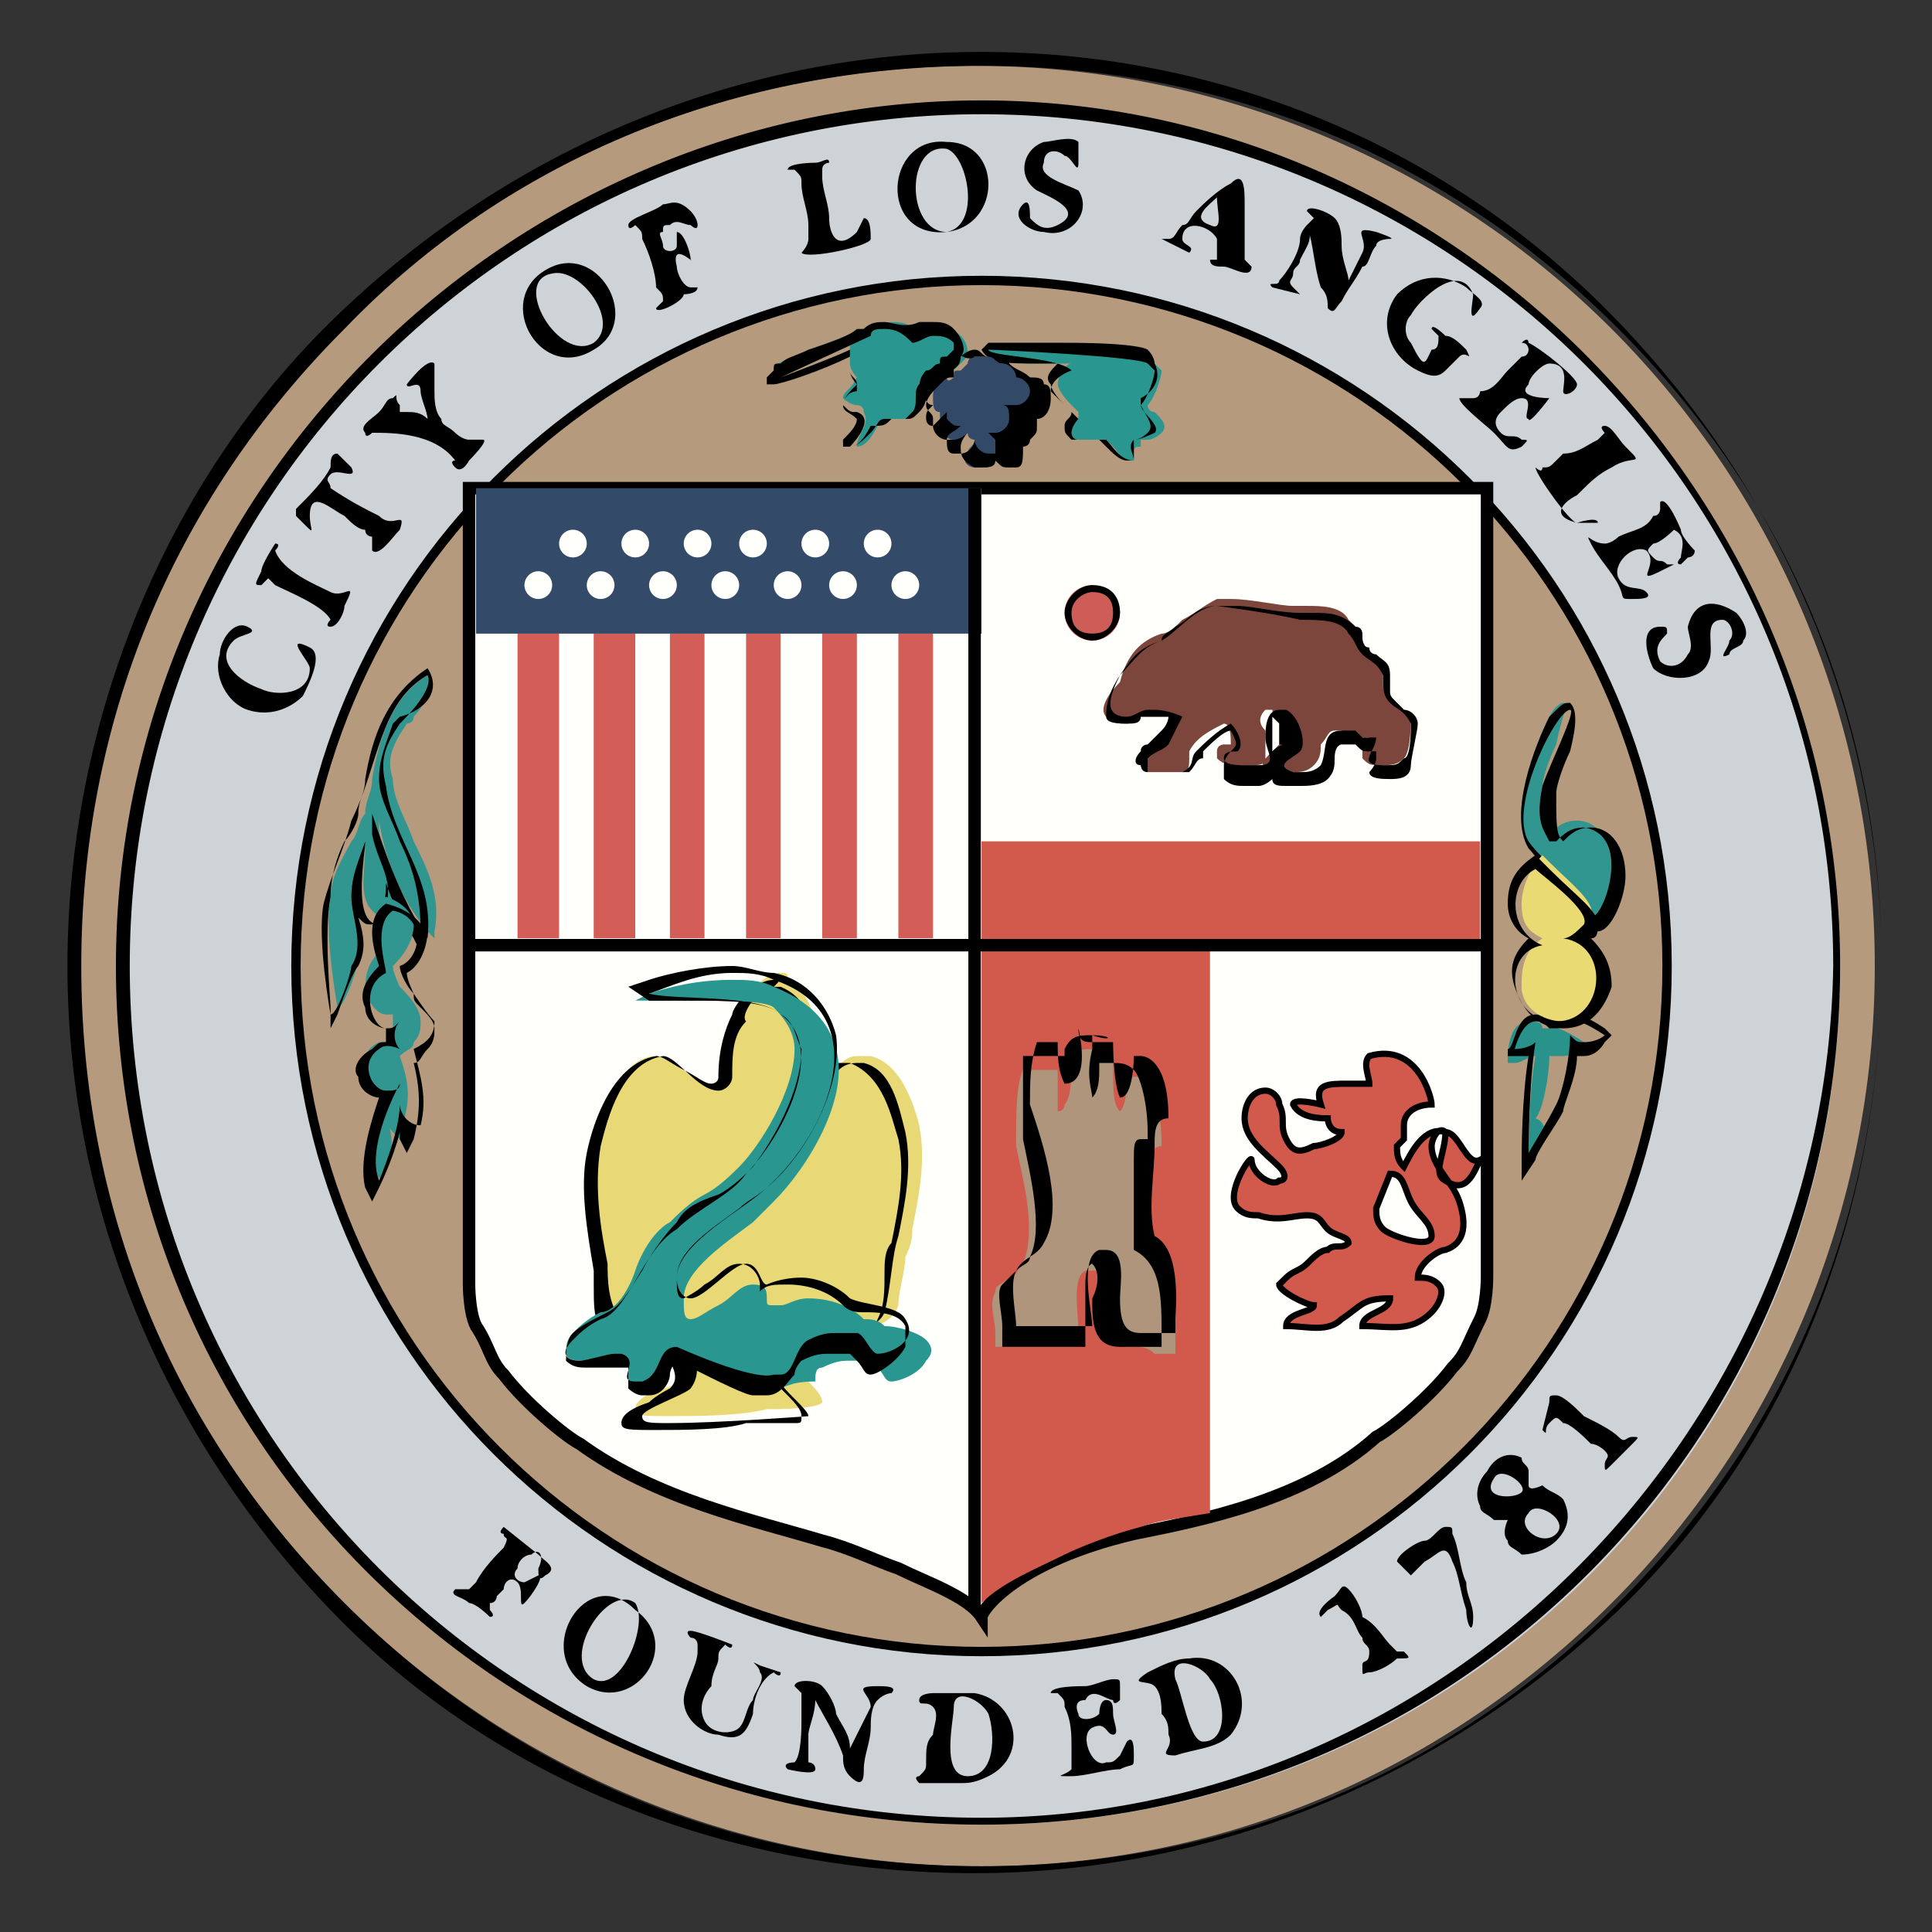 <svg width="31" height="31" viewBox="0 0 31 31" fill="none" xmlns="http://www.w3.org/2000/svg">
<rect x="0" y="0" width="31" height="31" fill="#333333" stroke="none"/>
<g id="Image" clip-path="url(#clip0_319_9467)">
<path id="Vector" d="M15.749 29.611C23.542 29.611 29.86 23.293 29.86 15.5C29.86 7.706 23.542 1.389 15.749 1.389C7.955 1.389 1.638 7.706 1.638 15.5C1.638 23.293 7.955 29.611 15.749 29.611Z" fill="#CED3D8"/>
<g id="Group">
<g id="Group_2">
<path id="Vector_2" d="M15.749 29.945C11.86 29.945 8.193 28.389 5.526 25.722C2.86 23.056 1.193 19.389 1.193 15.5C1.193 11.611 2.749 7.945 5.415 5.278C8.082 2.611 11.749 1.056 15.638 1.056C19.526 1.056 23.193 2.611 25.86 5.278C28.526 7.945 30.082 11.611 30.082 15.5C30.082 19.389 28.526 23.056 25.86 25.722C23.193 28.389 19.638 29.945 15.749 29.945ZM15.749 1.722C8.193 1.722 1.971 7.945 1.971 15.5C1.971 23.056 8.082 29.278 15.749 29.278C23.415 29.278 29.526 23.167 29.526 15.5C29.415 7.945 23.304 1.722 15.749 1.722Z" fill="#B69A7D"/>
<path id="Vector_3" d="M15.749 1.056C19.638 1.056 23.193 2.5 25.971 5.278C28.749 8.056 30.193 11.611 30.193 15.5C30.193 19.389 28.749 22.945 25.971 25.722C23.193 28.5 19.638 29.945 15.749 29.945C11.86 29.945 8.304 28.5 5.526 25.722C2.749 22.945 1.304 19.389 1.304 15.5C1.304 11.611 2.749 8.056 5.526 5.278C8.193 2.5 11.86 1.056 15.749 1.056ZM15.749 29.278C23.415 29.278 29.526 23.056 29.526 15.5C29.526 7.945 23.304 1.611 15.749 1.611C8.193 1.611 1.86 7.833 1.86 15.5C1.86 23.167 8.082 29.278 15.749 29.278ZM15.749 0.833C11.86 0.833 8.193 2.389 5.415 5.056C2.638 7.722 1.082 11.611 1.082 15.5C1.082 19.389 2.638 23.056 5.304 25.834C7.971 28.611 11.749 30.056 15.638 30.056C19.526 30.056 23.193 28.5 25.971 25.834C28.749 23.167 30.193 19.389 30.193 15.5C30.193 11.611 28.638 7.945 25.971 5.167C23.304 2.389 19.638 0.833 15.749 0.833ZM15.749 29.167C8.193 29.167 2.082 23.056 2.082 15.5C2.082 7.945 8.193 1.833 15.749 1.833C23.304 1.833 29.415 7.945 29.415 15.5C29.304 22.945 23.193 29.167 15.749 29.167Z" fill="black"/>
</g>
</g>
<g id="Inner_circle">
<path id="Vector_4" d="M15.749 26.5C21.824 26.5 26.749 21.575 26.749 15.5C26.749 9.425 21.824 4.5 15.749 4.5C9.674 4.5 4.749 9.425 4.749 15.5C4.749 21.575 9.674 26.5 15.749 26.5Z" fill="#B69A7D" stroke="black" stroke-width="0.15"/>
</g>
<path id="Vector_5" d="M18.193 24.611C19.304 24.389 20.971 24.056 22.082 23.056C22.304 22.945 22.971 22.389 23.304 21.945C23.526 21.722 23.526 21.611 23.749 21.167C23.86 20.945 23.86 20.5 23.86 20.5V7.833H7.526V20.611C7.526 20.611 7.526 21.056 7.638 21.278C7.86 21.611 7.86 21.834 8.082 22.056C8.415 22.5 9.082 23.056 9.304 23.167C10.527 24.056 12.082 24.389 13.193 24.722C13.638 24.834 14.082 25.056 14.415 25.167C14.86 25.389 15.527 25.611 15.749 25.945C15.749 25.834 16.304 25.056 18.193 24.611Z" fill="#FFFFFC" stroke="black" stroke-width="0.2"/>
<path id="Vector_6" d="M23.749 13.5H15.749V15.167H23.749V13.5Z" fill="#D15A4D"/>
<g id="Vector_7">
<path d="M23.193 18.944C23.526 19.166 23.638 18.833 23.749 18.611C23.526 18.722 23.415 18.166 23.193 18.166C22.86 18.055 22.638 18.5 22.526 18.722C22.415 18.611 22.415 18.5 22.415 18.389L22.526 18.277C22.526 18.166 22.526 18.166 22.526 18.055C22.526 17.833 22.749 17.722 22.971 17.722C22.971 17.611 22.749 16.722 21.971 16.944C21.86 17.055 21.971 17.277 21.971 17.389C21.971 17.389 21.749 17.389 21.638 17.389C21.304 17.389 21.082 17.389 21.193 17.722C21.193 17.722 20.749 17.611 20.749 17.722C20.86 17.944 21.193 17.944 21.304 17.944C21.304 17.944 21.304 18.166 21.526 18.166C21.526 18.277 21.193 18.389 21.082 18.389C20.86 18.5 20.749 18.5 20.638 18.277C20.526 18.055 20.638 17.944 20.526 17.722C20.526 17.611 20.415 17.5 20.304 17.5C20.082 17.5 19.971 17.722 19.971 17.944C19.971 18.277 20.304 18.5 20.526 18.722C20.638 18.833 20.638 18.944 20.526 18.944C20.415 19.055 20.082 18.833 20.082 18.611C20.082 18.5 19.638 19.166 19.86 19.389C19.971 19.5 20.082 19.5 20.193 19.5C20.526 19.611 20.749 19.5 20.971 19.5C21.193 19.5 21.193 19.611 21.304 19.722C21.415 19.833 21.638 19.833 21.638 19.944C21.526 20.055 21.415 19.944 21.304 20.055C21.193 20.055 21.082 20.166 20.971 20.277C20.86 20.389 20.749 20.389 20.638 20.5L20.526 20.611C20.526 20.722 20.971 20.944 21.082 20.944C21.082 21.055 20.638 21.055 20.638 21.277C20.971 21.277 21.304 21.389 21.526 21.166C21.86 20.944 21.86 20.833 22.304 20.833C22.304 21.055 21.86 21.055 21.86 21.277C22.304 21.277 22.638 21.389 22.971 21.055C23.082 20.944 23.193 20.722 23.082 20.611C22.971 20.5 22.86 20.5 22.749 20.5C22.749 20.277 23.082 20.055 23.193 20.055C23.526 19.944 23.526 19.611 23.415 19.277C23.304 18.944 22.971 18.722 22.971 18.389C22.971 18.277 23.082 18.055 23.193 18.166C23.193 18.5 22.971 18.833 23.193 18.944ZM22.971 19.833C22.971 20.055 22.304 19.833 22.193 19.722C22.082 19.611 22.082 19.5 22.082 19.389L22.304 18.833C22.526 18.833 22.526 19.055 22.638 19.277C22.749 19.5 22.971 19.611 22.971 19.833Z" fill="#D15A4D"/>
<path d="M23.193 18.166C23.415 18.166 23.526 18.722 23.749 18.611C23.638 18.833 23.526 19.166 23.193 18.944C22.971 18.833 23.193 18.5 23.193 18.166ZM23.193 18.166C22.86 18.055 22.638 18.5 22.526 18.722C22.415 18.611 22.415 18.5 22.415 18.389L22.526 18.277C22.526 18.166 22.526 18.166 22.526 18.055C22.526 17.833 22.749 17.722 22.971 17.722C22.971 17.611 22.749 16.722 21.971 16.944C21.86 17.055 21.971 17.277 21.971 17.389C21.971 17.389 21.749 17.389 21.638 17.389C21.304 17.389 21.082 17.389 21.193 17.722C21.193 17.722 20.749 17.611 20.749 17.722C20.86 17.944 21.193 17.944 21.304 17.944C21.304 17.944 21.304 18.166 21.526 18.166C21.526 18.277 21.193 18.389 21.082 18.389C20.86 18.5 20.749 18.5 20.638 18.277C20.526 18.055 20.638 17.944 20.526 17.722C20.526 17.611 20.415 17.5 20.304 17.5C20.082 17.5 19.971 17.722 19.971 17.944C19.971 18.277 20.304 18.5 20.526 18.722C20.638 18.833 20.638 18.944 20.526 18.944C20.415 19.055 20.082 18.833 20.082 18.611C20.082 18.5 19.638 19.166 19.86 19.389C19.971 19.5 20.082 19.5 20.193 19.5C20.526 19.611 20.749 19.5 20.971 19.5C21.193 19.5 21.193 19.611 21.304 19.722C21.415 19.833 21.638 19.833 21.638 19.944C21.526 20.055 21.415 19.944 21.304 20.055C21.193 20.055 21.082 20.166 20.971 20.277C20.86 20.389 20.749 20.389 20.638 20.5L20.526 20.611C20.526 20.722 20.971 20.944 21.082 20.944C21.082 21.055 20.638 21.055 20.638 21.277C20.971 21.277 21.304 21.389 21.526 21.166C21.86 20.944 21.86 20.833 22.304 20.833C22.304 21.055 21.86 21.055 21.86 21.277C22.304 21.277 22.638 21.389 22.971 21.055C23.082 20.944 23.193 20.722 23.082 20.611C22.971 20.5 22.86 20.5 22.749 20.5C22.749 20.277 23.082 20.055 23.193 20.055C23.526 19.944 23.526 19.611 23.415 19.277C23.304 18.944 22.971 18.722 22.971 18.389C22.971 18.277 23.082 18.055 23.193 18.166ZM22.971 19.833C22.971 20.055 22.304 19.833 22.193 19.722C22.082 19.611 22.082 19.5 22.082 19.389L22.304 18.833C22.526 18.833 22.526 19.055 22.638 19.277C22.749 19.5 22.971 19.611 22.971 19.833Z" stroke="black" stroke-width="0.1"/>
</g>
<g id="Group_3">
<path id="Vector_8" d="M10.749 22.722C10.304 22.722 10.193 22.722 10.193 22.611C10.193 22.5 10.304 22.389 10.638 22.278C10.749 22.278 10.86 22.167 10.86 22.167C10.971 22.056 10.971 21.834 10.86 21.611C10.749 21.389 10.527 21.167 10.304 21.167H10.193C10.082 21.167 10.082 21.167 9.971 21.167C9.86 21.167 9.86 21.167 9.749 21.056C9.749 21.056 9.638 20.834 9.638 20.5C9.638 20.389 9.638 20.278 9.638 20.278C9.526 19.611 9.415 19.056 9.526 18.389C9.638 17.834 9.971 16.945 10.527 16.945C10.638 16.945 10.749 17.056 10.971 17.167C11.082 17.278 11.304 17.389 11.415 17.389C11.415 17.389 11.527 17.389 11.638 17.167C11.638 16.722 11.638 16.5 11.86 16.167C11.971 16.056 12.193 15.611 12.527 15.611C12.638 15.611 12.638 15.611 12.638 15.722C13.193 16.056 13.082 16.722 13.082 17.167C13.082 17.278 13.082 17.389 13.082 17.5C13.193 17.5 13.304 17.389 13.304 17.278C13.415 17.167 13.527 16.945 13.749 16.945C13.749 16.945 13.86 16.945 13.971 16.945C14.415 17.056 14.638 17.611 14.749 18.056C14.86 18.611 14.749 19.167 14.638 19.722C14.638 19.834 14.638 19.945 14.527 20.167C14.527 20.389 14.415 20.722 14.415 20.945C14.304 21.278 13.971 21.278 13.638 21.389C13.193 21.5 12.86 21.5 12.749 21.945L12.86 22.056C13.082 22.278 13.193 22.389 13.193 22.5C13.193 22.5 13.193 22.611 12.304 22.611C11.86 22.722 11.193 22.722 10.749 22.722Z" fill="#E9D976"/>
<path id="Vector_9" d="M12.415 15.834H12.527C13.304 16.167 12.86 17.056 12.971 17.611C13.304 17.611 13.304 17.056 13.749 17.056H13.86C14.304 17.167 14.415 17.723 14.527 18.167C14.638 18.723 14.527 19.278 14.415 19.834C14.304 20.167 14.304 20.611 14.193 21.056C13.971 21.611 12.527 21.167 12.527 22.167C12.527 22.278 12.971 22.611 12.971 22.723C12.971 22.723 11.527 22.834 10.749 22.834C10.415 22.834 10.304 22.834 10.304 22.723C10.304 22.611 10.971 22.389 11.082 22.278C11.415 21.834 10.86 21.167 10.415 21.167C10.304 21.167 10.193 21.278 10.082 21.278C10.082 21.278 9.971 21.278 9.971 21.167C9.749 20.945 9.749 20.5 9.749 20.278C9.638 19.723 9.527 19.056 9.638 18.389C9.749 17.945 9.971 17.056 10.638 16.945C10.86 16.945 11.193 17.5 11.527 17.5C11.638 17.5 11.749 17.389 11.749 17.278C11.749 16.945 11.749 16.611 11.971 16.389C11.86 16.278 12.193 15.834 12.415 15.834ZM12.415 15.723C12.082 15.723 11.749 16.167 11.749 16.278C11.638 16.5 11.527 16.834 11.527 17.278C11.527 17.389 11.415 17.389 11.415 17.389C11.304 17.389 11.193 17.278 10.971 17.167C10.749 17.056 10.638 16.945 10.527 16.945C9.86 17.056 9.527 17.945 9.415 18.5C9.304 19.056 9.415 19.723 9.527 20.389C9.527 20.389 9.527 20.5 9.527 20.611C9.527 20.945 9.527 21.167 9.638 21.278C9.749 21.389 9.749 21.389 9.86 21.389C9.971 21.389 9.971 21.389 10.082 21.389H10.193C10.415 21.389 10.638 21.611 10.749 21.834C10.86 22.056 10.86 22.167 10.749 22.278C10.749 22.278 10.527 22.389 10.415 22.5C10.082 22.611 9.971 22.723 9.971 22.834C9.971 22.945 10.082 22.945 10.527 22.945C10.971 22.945 11.638 22.945 11.971 22.834C12.193 22.834 12.415 22.834 12.527 22.834C12.638 22.834 12.638 22.834 12.749 22.834C12.86 22.834 12.86 22.834 12.86 22.723C12.86 22.611 12.749 22.5 12.527 22.278L12.415 22.167C12.415 21.834 12.749 21.723 13.193 21.611C13.527 21.5 13.971 21.5 14.082 21.167C14.193 20.945 14.193 20.723 14.193 20.389C14.193 20.278 14.193 20.056 14.304 19.945C14.415 19.389 14.527 18.834 14.415 18.278C14.304 17.945 14.193 17.278 13.638 17.056C13.527 17.056 13.527 17.056 13.415 17.056C13.193 17.056 13.082 17.278 12.971 17.389C12.971 17.5 12.86 17.5 12.86 17.611C12.86 17.5 12.86 17.389 12.86 17.278C12.971 16.723 12.971 16.167 12.415 15.834C12.527 15.723 12.527 15.723 12.415 15.723Z" fill="black"/>
</g>
<path id="Vector_10" d="M15.749 25.722C16.082 25.389 16.638 25.166 17.082 24.944C17.304 24.833 17.86 24.611 18.304 24.5C18.638 24.389 18.749 24.389 19.415 24.278V15.166H15.749V25.722Z" fill="#D15A4D"/>
<path id="Vector_11" d="M7.526 15.166H23.86" stroke="black" stroke-width="0.2" stroke-linejoin="round"/>
<g id="Group_4">
<path id="Vector_12" d="M18.193 21.611C17.86 21.611 17.749 21.5 17.749 21.056V20.945C17.749 20.722 17.749 20.5 17.638 20.389C17.638 20.389 17.638 20.389 17.527 20.389C17.527 20.389 17.527 20.389 17.416 20.389C17.193 20.5 17.304 21.056 17.304 21.389C17.304 21.5 17.304 21.5 17.304 21.611H17.193C17.082 21.611 16.86 21.611 16.638 21.611C16.527 21.611 16.416 21.611 16.304 21.611C16.193 21.611 16.082 21.611 15.971 21.611C15.971 21.5 15.971 21.5 15.971 21.389C15.971 21.167 15.86 20.945 15.971 20.722C15.971 20.611 16.082 20.611 16.193 20.5C16.304 20.5 16.304 20.389 16.416 20.278C16.638 19.722 16.416 18.945 16.304 18.389C16.304 18.278 16.304 18.278 16.304 18.167C16.304 17.945 16.304 17.389 16.416 17.167C16.527 17.167 16.527 17.167 16.638 17.167C16.749 17.167 16.749 17.167 16.86 17.167H16.971V17.278C16.971 17.5 16.971 17.611 16.971 17.834C16.971 17.834 17.082 17.834 17.082 17.722C17.193 17.611 17.193 17.278 17.193 16.945C17.193 16.834 17.416 16.834 17.527 16.834C17.638 16.834 17.749 16.834 17.86 16.945C17.86 16.945 17.86 16.945 17.86 17.056C17.86 17.5 17.86 17.722 17.971 17.834C18.082 17.722 18.082 17.389 18.082 17.278H18.193C18.304 17.278 18.304 17.278 18.416 17.389C18.527 17.5 18.638 17.834 18.638 18.389C18.527 18.389 18.416 18.5 18.416 18.722C18.416 18.945 18.416 19.167 18.416 19.389C18.416 19.611 18.416 19.945 18.416 20.167C18.749 20.389 18.86 21.056 18.86 21.5V21.722C18.749 21.722 18.638 21.722 18.527 21.722C18.416 21.611 18.304 21.611 18.193 21.611Z" fill="#AF957C"/>
<path id="Vector_13" d="M17.526 16.722C17.638 16.722 17.749 16.722 17.86 16.722C17.86 16.722 17.86 17.389 17.971 17.611C18.193 17.611 18.193 16.944 18.193 16.944C18.193 16.944 18.193 16.944 18.304 16.944C18.415 16.944 18.749 17.056 18.749 17.944C18.526 17.944 18.526 18.167 18.526 18.389C18.526 18.833 18.415 19.389 18.526 19.833C18.971 20.056 18.86 21.056 18.86 21.167V21.389C18.638 21.389 18.415 21.389 18.304 21.389C18.082 21.389 17.971 21.278 17.971 20.833C17.971 20.611 18.082 20.056 17.749 20.056C17.749 20.056 17.749 20.056 17.638 20.056C17.304 20.167 17.526 21.056 17.526 21.278C17.304 21.278 17.193 21.278 16.971 21.278C16.749 21.278 16.526 21.278 16.304 21.278C16.304 21.056 16.193 20.611 16.304 20.389C16.415 20.167 16.638 20.167 16.749 19.944C17.082 19.389 16.749 18.389 16.526 17.722C16.526 17.389 16.526 17.056 16.638 16.722C16.749 16.722 16.86 16.722 16.971 16.722C16.971 16.944 16.971 17.167 17.082 17.389C17.526 17.389 17.304 16.5 17.304 16.5C17.304 16.722 17.415 16.722 17.526 16.722ZM17.526 16.611C17.304 16.611 17.193 16.611 17.082 16.833C17.082 17.167 17.082 17.5 17.082 17.5C17.082 17.389 17.082 17.167 17.082 17.056V16.944H16.971C16.86 16.944 16.86 16.944 16.749 16.944C16.638 16.944 16.638 16.944 16.526 16.944H16.415V17.056C16.415 17.389 16.415 17.833 16.415 18.056V18.167V18.278C16.526 18.833 16.749 19.722 16.526 20.167C16.526 20.278 16.415 20.278 16.304 20.389C16.193 20.5 16.193 20.5 16.082 20.611C15.971 20.722 16.082 21.056 16.082 21.278C16.082 21.389 16.082 21.5 16.082 21.5V21.611H16.193C16.304 21.611 16.415 21.611 16.526 21.611C16.638 21.611 16.749 21.611 16.86 21.611C17.082 21.611 17.193 21.611 17.304 21.611H17.415V21.5C17.415 21.5 17.415 21.389 17.415 21.278C17.415 21.056 17.415 20.833 17.415 20.611C17.415 20.278 17.526 20.278 17.526 20.278C17.638 20.389 17.638 20.611 17.526 20.833C17.526 20.944 17.526 20.944 17.526 20.944C17.526 21.389 17.638 21.611 17.971 21.611C18.082 21.611 18.082 21.611 18.193 21.611C18.304 21.611 18.415 21.611 18.526 21.611H18.638C18.638 21.5 18.638 21.389 18.638 21.389C18.638 20.833 18.638 20.278 18.193 20.056C18.193 19.833 18.193 19.5 18.193 19.278C18.193 19.056 18.193 18.833 18.193 18.611C18.193 18.389 18.193 18.278 18.304 18.278H18.415V18.167C18.415 17.722 18.304 17.278 18.193 17.167C18.082 17.056 17.971 17.056 17.86 17.056C17.749 17.056 17.749 17.056 17.749 17.056H17.638V17.167C17.638 17.278 17.638 17.5 17.526 17.611C17.526 17.5 17.415 17.278 17.526 16.833V16.611C17.86 16.722 17.86 16.611 17.526 16.611Z" fill="black"/>
</g>
<path id="Vector_14" d="M8.971 10.166H8.304V15.055H8.971V10.166Z" fill="#D35E57"/>
<path id="Vector_15" d="M10.193 10.166H9.526V15.055H10.193V10.166Z" fill="#D35E57"/>
<path id="Vector_16" d="M11.304 10.166H10.749V15.055H11.304V10.166Z" fill="#D35E57"/>
<path id="Vector_17" d="M12.527 10.166H11.971V15.055H12.527V10.166Z" fill="#D35E57"/>
<path id="Vector_18" d="M13.749 10.166H13.193V15.055H13.749V10.166Z" fill="#D35E57"/>
<path id="Vector_19" d="M14.971 10.166H14.415V15.055H14.971V10.166Z" fill="#D35E57"/>
<path id="Vector_20" d="M15.749 10.167V7.833H7.638V10.167H15.749Z" fill="#334B69"/>
<path id="Vector_21" d="M15.638 7.833V25.834" stroke="black" stroke-width="0.2" stroke-linejoin="round"/>
<g id="Group_5">
<path id="Vector_22" d="M5.415 16.167C5.415 16.167 5.193 14.945 5.304 14.389C5.304 14.056 5.527 13.722 5.638 13.5C5.749 13.389 5.749 13.167 5.86 13.056C5.86 12.834 5.971 12.722 5.971 12.5C6.082 11.834 6.304 11.167 6.86 10.834C6.971 11.056 6.749 11.389 6.638 11.5C6.638 11.611 6.527 11.611 6.527 11.611C6.304 11.945 6.193 12.167 6.304 12.5C6.304 12.834 6.527 13.167 6.638 13.5C6.86 13.945 7.082 14.389 6.971 14.945V15.056L6.86 14.945C6.415 14.389 6.193 13.834 6.082 13.167V13.278C6.082 13.5 6.193 13.611 6.193 13.722C6.304 14.056 6.415 14.278 6.193 14.722C6.082 14.722 6.082 14.722 5.971 14.611C5.749 14.389 5.86 13.945 5.86 13.611C5.749 13.834 5.749 13.945 5.749 14.167C5.749 14.278 5.749 14.389 5.749 14.611C5.749 14.834 5.86 15.167 5.749 15.389C5.749 15.5 5.527 16.167 5.415 16.167Z" fill="#31968F"/>
<path id="Vector_23" d="M6.86 10.833C6.971 11.056 6.527 11.5 6.415 11.611C6.193 11.944 6.082 12.167 6.193 12.611C6.304 13.5 6.971 14.056 6.86 15.056C6.415 14.389 6.193 13.722 5.971 13.056C5.971 13.167 5.971 13.278 5.971 13.389C6.082 13.944 6.415 14.167 6.082 14.833C5.638 14.833 5.86 13.722 5.86 13.5C5.749 13.833 5.638 14.056 5.638 14.389C5.638 14.722 5.86 15.167 5.638 15.5C5.638 15.611 5.415 16.278 5.304 16.278C5.304 16.278 5.082 15.056 5.193 14.5C5.304 14.056 5.527 13.611 5.638 13.167C6.082 12.278 6.082 11.278 6.86 10.833ZM6.86 10.722C6.193 11.167 5.971 11.833 5.86 12.5C5.86 12.722 5.749 12.833 5.749 13.056C5.749 13.167 5.638 13.389 5.527 13.5C5.415 13.722 5.304 14.056 5.304 14.389C5.193 14.944 5.304 16.055 5.304 16.167V16.5L5.415 16.278C5.415 16.278 5.638 15.611 5.749 15.5C5.86 15.278 5.86 15.056 5.749 14.722C5.86 14.833 5.86 14.833 5.971 14.833H6.082V14.722C6.193 14.5 6.193 14.278 6.193 14.167C6.304 14.5 6.415 14.722 6.638 15.056L6.749 15.278V14.944C6.749 14.389 6.638 13.944 6.415 13.5C6.304 13.167 6.082 12.833 6.082 12.5C6.082 12.167 6.193 11.944 6.304 11.611L6.415 11.5C6.86 11.389 7.082 11.056 6.86 10.722Z" fill="black"/>
</g>
<g id="Group_6">
<path id="Vector_24" d="M12.415 22.278C12.415 22.278 12.304 22.278 12.193 22.278C12.082 22.278 11.638 22.055 11.193 21.833C11.082 21.722 10.971 21.722 10.86 21.722C10.749 21.722 10.749 21.833 10.638 21.944C10.638 22.055 10.527 22.278 10.304 22.278H10.193C10.082 22.278 10.082 22.278 10.082 22.278C10.082 22.167 10.082 22.167 10.082 22.055C10.082 21.944 10.082 21.833 10.082 21.833C10.082 21.833 10.082 21.833 9.971 21.833C9.86 21.833 9.749 21.833 9.638 21.833C9.526 21.833 9.415 21.833 9.304 21.833C9.304 21.833 9.082 21.833 9.082 21.722C9.082 21.611 9.082 21.5 9.193 21.389C9.304 21.278 9.415 21.167 9.638 21.055C9.86 21.055 10.082 20.722 10.193 20.389C10.304 20.055 10.527 19.722 10.749 19.611C10.86 19.5 11.082 19.278 11.304 19.167C11.527 19.055 11.749 18.833 11.86 18.722C12.193 18.389 12.749 17.5 12.749 16.833C12.749 16.611 12.638 16.389 12.415 16.167C12.304 16.055 11.638 16.055 11.082 16.055C10.749 16.055 10.527 16.055 10.415 16.055H10.193L10.415 15.944C10.749 15.833 11.193 15.722 11.749 15.722C11.971 15.722 12.193 15.722 12.415 15.833C12.971 16.055 13.304 16.389 13.415 16.833C13.638 17.611 12.971 18.722 12.415 19.278C12.304 19.389 12.193 19.5 12.082 19.611C11.638 19.944 10.971 20.389 10.971 20.833C10.971 21.055 10.971 21.167 11.082 21.167C11.193 21.167 11.304 21.055 11.527 20.944C11.749 20.833 11.86 20.611 12.082 20.611C12.304 20.611 12.304 20.722 12.304 20.833C12.304 20.944 12.304 20.944 12.415 20.944C12.415 20.944 12.415 20.944 12.527 20.944C12.638 20.944 12.749 20.833 12.971 20.833C13.304 20.833 13.638 20.944 13.86 21.167C13.971 21.167 14.082 21.167 14.193 21.278C14.415 21.278 14.749 21.389 14.86 21.5C14.971 21.611 14.971 21.722 14.86 21.833C14.749 22.055 14.415 22.167 14.304 22.167C14.193 22.167 14.193 22.055 14.082 21.944C14.082 21.833 13.971 21.833 13.971 21.833H13.86C13.749 21.833 13.749 21.833 13.638 21.833C13.527 21.833 13.415 21.833 13.193 21.944C13.082 21.944 13.082 22.055 13.082 22.167C12.638 22.167 12.638 22.278 12.415 22.278Z" fill="#299790"/>
<path id="Vector_25" d="M11.749 15.611C11.971 15.611 12.193 15.611 12.415 15.722C14.082 16.278 13.304 18.167 12.304 19.056C11.971 19.389 10.86 19.944 10.86 20.5C10.86 20.722 10.971 20.833 11.082 20.833C11.304 20.833 11.749 20.278 11.971 20.278C12.193 20.278 12.193 20.611 12.304 20.611C12.304 20.611 12.527 20.5 12.86 20.5C13.082 20.5 13.415 20.611 13.638 20.833C13.86 20.944 14.415 20.944 14.527 21.167C14.749 21.5 14.304 21.722 14.082 21.722C13.971 21.722 13.86 21.389 13.749 21.389C13.638 21.389 13.527 21.389 13.415 21.389C13.304 21.389 13.193 21.389 12.971 21.5C12.749 21.611 12.749 22.056 12.527 22.056H12.415C12.082 22.167 10.86 21.611 10.86 21.611C10.527 21.611 10.638 22.056 10.304 22.167H10.193C9.86 22.167 10.304 21.833 9.971 21.722H9.86C9.749 21.722 9.415 21.833 9.304 21.833C9.082 21.833 8.971 21.722 9.193 21.5C9.304 21.389 9.415 21.278 9.638 21.167C10.082 21.056 10.304 20.056 10.86 19.722C11.193 19.389 11.749 19.167 11.971 18.833C12.527 18.278 13.304 16.833 12.527 16.278C12.193 15.944 10.86 16.056 10.415 15.944C10.749 15.833 11.193 15.611 11.749 15.611ZM11.749 15.5C11.304 15.5 10.749 15.611 10.415 15.722L10.082 15.833L10.415 16.056C10.527 16.056 10.86 16.056 11.082 16.056C11.638 16.056 12.304 16.056 12.527 16.278C12.749 16.389 12.749 16.611 12.86 16.833C12.86 17.5 12.415 18.278 12.082 18.722C11.971 18.833 11.749 19.056 11.527 19.167C11.193 19.278 10.971 19.389 10.86 19.611C10.638 19.833 10.415 20.167 10.304 20.389C10.082 20.722 9.971 20.944 9.749 21.056C9.526 21.167 9.304 21.278 9.193 21.389C9.082 21.5 9.082 21.722 9.082 21.833C9.193 21.944 9.304 21.944 9.415 21.944C9.526 21.944 9.638 21.944 9.749 21.944C9.86 21.944 9.971 21.944 9.971 21.944H10.082C10.082 21.944 10.082 21.944 10.082 22.056C10.082 22.167 10.082 22.278 10.082 22.278C10.082 22.278 10.193 22.389 10.304 22.389H10.415C10.638 22.389 10.749 22.167 10.749 22.056C10.749 21.944 10.86 21.833 10.86 21.833C10.86 21.833 10.971 21.944 11.082 21.944C11.527 22.167 11.971 22.389 12.082 22.389C12.193 22.389 12.193 22.389 12.304 22.389C12.527 22.389 12.638 22.167 12.749 22.056C12.749 21.944 12.86 21.833 12.86 21.833C13.082 21.722 13.193 21.722 13.304 21.722C13.415 21.722 13.415 21.722 13.527 21.722H13.638L13.749 21.833C13.86 21.944 13.86 22.056 13.971 22.056C14.082 22.056 14.415 21.833 14.527 21.611C14.527 21.5 14.527 21.389 14.527 21.278C14.415 21.056 14.082 21.056 13.86 21.056C13.749 21.056 13.638 21.056 13.527 20.944C13.304 20.722 12.971 20.611 12.638 20.611C12.415 20.611 12.304 20.611 12.193 20.722V20.611C12.193 20.5 12.082 20.278 11.86 20.278C11.638 20.278 11.527 20.5 11.304 20.611C11.193 20.722 10.971 20.833 10.971 20.833C10.86 20.833 10.86 20.722 10.86 20.5C10.86 20.056 11.415 19.722 11.86 19.389C11.971 19.278 12.193 19.167 12.304 19.056C12.971 18.5 13.527 17.389 13.415 16.611C13.304 16.167 12.971 15.722 12.415 15.611C12.193 15.611 11.971 15.5 11.749 15.5Z" fill="black"/>
</g>
<g id="Text">
<path id="Vector_26" d="M8.304 25.167C8.193 25.278 8.304 25.389 8.415 25.389L8.638 25.278C8.749 25.278 8.527 25.611 8.415 25.722C8.304 25.833 8.415 25.5 8.304 25.389C8.193 25.278 8.082 25.389 8.082 25.5L7.971 25.611C7.971 25.611 7.971 25.722 7.86 25.722C7.86 25.833 7.86 25.833 7.86 25.833C7.86 25.833 7.971 25.944 7.86 25.944C7.86 25.944 7.638 25.722 7.527 25.722C7.415 25.611 7.193 25.611 7.304 25.5C7.304 25.5 7.415 25.5 7.527 25.5L7.638 25.389C7.749 25.167 7.971 24.944 8.082 24.833C8.193 24.611 8.082 24.722 8.082 24.611C8.082 24.611 7.971 24.611 8.082 24.5L8.638 24.944C8.749 25.056 8.971 25.167 8.749 25.278C8.638 25.389 8.638 25.278 8.638 25.167C8.749 24.944 8.638 24.833 8.527 24.944C8.415 24.944 8.304 25.056 8.304 25.167Z" fill="black"/>
<path id="Vector_27" d="M9.527 26.945C8.971 26.611 9.749 25.389 10.193 25.722C10.415 26.056 9.971 27.167 9.527 26.945ZM9.415 27.056C10.193 27.5 10.971 26.389 10.193 25.833C9.415 25.056 8.527 26.5 9.415 27.056Z" fill="black"/>
<path id="Vector_28" d="M12.082 27.5C11.971 27.834 11.86 27.945 11.527 27.834C11.304 27.834 10.971 27.611 10.971 27.278C10.971 27.056 11.193 26.723 11.193 26.5V26.389C11.193 26.389 11.193 26.278 11.082 26.278C11.082 26.278 10.971 26.167 11.082 26.167C11.193 26.167 11.749 26.389 11.749 26.389C11.749 26.5 11.638 26.389 11.638 26.389C11.527 26.5 11.527 26.5 11.527 26.611C11.527 26.723 11.415 26.834 11.415 27.056C11.304 27.167 11.193 27.389 11.304 27.611C11.415 27.834 11.749 27.834 11.86 27.723C11.971 27.611 11.971 27.389 12.082 27.278C12.082 27.167 12.304 26.945 12.193 26.834C12.193 26.723 11.971 26.611 12.193 26.723L12.527 26.834C12.527 26.945 12.415 26.834 12.415 26.834C12.193 26.945 12.082 27.278 12.082 27.5Z" fill="black"/>
<path id="Vector_29" d="M13.971 27.389C13.971 27.167 13.638 27.055 14.082 27.055C14.193 27.055 14.415 27.055 14.304 27.167C14.304 27.167 14.193 27.167 14.082 27.278C13.971 27.389 13.971 27.611 13.971 27.722C13.971 27.944 13.86 28.167 13.86 28.389C13.86 28.5 13.86 28.722 13.638 28.5C13.527 28.389 13.527 28.278 13.527 28.167C13.415 27.833 13.193 27.5 13.082 27.278C13.082 27.5 12.971 27.722 12.971 27.833C12.971 27.944 12.971 27.944 12.971 28.055C12.971 28.167 12.971 28.167 12.971 28.278C12.971 28.278 13.082 28.278 13.082 28.389C13.082 28.5 12.638 28.389 12.638 28.389C12.527 28.278 12.749 28.278 12.749 28.278C12.86 28.167 12.86 27.722 12.86 27.611C12.86 27.5 12.86 27.389 12.86 27.278V27.167L12.749 27.055C12.749 26.944 13.082 26.944 13.193 27.055C13.304 27.167 13.415 27.389 13.415 27.5C13.527 27.722 13.638 27.833 13.638 28.055L13.971 27.389Z" fill="black"/>
<path id="Vector_30" d="M15.304 27.389C15.304 27.056 15.749 27.278 15.86 27.5C15.971 27.834 15.971 28.5 15.527 28.5C15.082 28.5 15.304 27.611 15.304 27.389ZM14.86 28.278C14.86 28.389 14.86 28.389 14.749 28.5C14.749 28.5 14.638 28.5 14.749 28.611C14.86 28.611 15.304 28.611 15.415 28.611C15.527 28.611 15.638 28.611 15.86 28.5C16.527 28.167 16.304 27.278 15.638 27.167C15.415 27.167 15.193 27.167 14.971 27.167C14.971 27.167 14.749 27.167 14.749 27.278C14.749 27.389 14.86 27.278 14.971 27.389C15.082 27.5 14.971 27.723 14.971 27.834C14.86 27.945 14.86 28.056 14.86 28.278Z" fill="black"/>
<path id="Vector_31" d="M17.304 27.5C17.304 27.611 17.526 27.611 17.638 27.5C17.638 27.5 17.638 27.278 17.749 27.278C17.86 27.278 17.86 27.389 17.86 27.5C17.86 27.611 17.971 27.833 17.86 27.833C17.749 27.833 17.749 27.611 17.526 27.722C17.304 27.833 17.526 28.389 17.749 28.278C17.86 28.278 17.86 28.278 17.971 28.167L18.082 27.944C18.193 27.833 18.193 28.055 18.193 28.167C18.193 28.389 18.193 28.278 17.971 28.389C17.749 28.389 17.415 28.5 17.193 28.5C16.86 28.5 17.082 28.5 17.193 28.389C17.193 28.278 17.193 28.167 17.193 28.055C17.193 27.833 17.193 27.611 17.082 27.389C17.082 27.278 17.082 27.278 16.971 27.167H16.86C16.86 27.055 17.304 27.055 17.415 27.055C17.526 27.055 17.749 26.944 17.86 26.944C17.971 26.944 17.971 26.944 17.971 27.055C17.971 27.055 17.971 27.167 17.971 27.278C17.86 27.389 17.86 27.278 17.86 27.278C17.749 27.278 17.526 27.055 17.415 27.278C17.193 27.278 17.304 27.5 17.304 27.5Z" fill="black"/>
<path id="Vector_32" d="M18.86 26.945C18.749 26.5 19.304 26.722 19.416 26.945C19.638 27.167 19.749 27.945 19.304 27.945C19.082 27.945 18.971 27.167 18.86 26.945ZM18.749 27.834C18.86 28.056 18.527 28.167 18.86 28.167C19.193 28.056 19.527 28.056 19.749 27.834C20.193 27.278 19.749 26.5 19.082 26.611C18.86 26.611 18.638 26.722 18.416 26.834C18.082 27.056 18.416 26.945 18.527 27.056C18.638 27.167 18.638 27.389 18.638 27.5C18.749 27.611 18.749 27.722 18.749 27.834Z" fill="black"/>
<path id="Vector_33" d="M22.304 26.389L22.415 26.5H22.526C22.638 26.611 22.638 26.611 22.415 26.611C22.304 26.722 22.082 26.834 21.971 26.834C21.86 26.834 21.86 26.945 21.86 26.722C21.86 26.611 21.971 26.722 21.971 26.5C21.971 26.389 21.86 26.389 21.86 26.278C21.749 26.167 21.749 25.945 21.526 25.834C21.415 25.722 21.526 25.722 21.304 25.834L21.193 25.945C21.082 25.834 21.415 25.611 21.415 25.611C21.526 25.5 21.526 25.389 21.638 25.5C21.749 25.611 21.86 25.834 21.86 25.945C22.082 26.056 22.193 26.278 22.304 26.389Z" fill="black"/>
<path id="Vector_34" d="M23.304 25.056C23.193 24.722 23.082 24.944 22.86 25.056L22.638 25.278L22.416 25.056C22.416 24.944 22.749 24.722 22.86 24.722C22.971 24.722 23.082 24.5 23.193 24.5C23.304 24.5 23.304 24.5 23.304 24.611C23.416 24.833 23.416 25.167 23.527 25.389C23.527 25.611 23.638 25.722 23.638 25.944C23.638 26.278 23.527 26.056 23.527 25.833C23.416 25.5 23.416 25.278 23.304 25.056Z" fill="black"/>
<path id="Vector_35" d="M24.971 24.611C24.749 24.833 24.304 24.5 24.527 24.278C24.638 24.055 25.193 24.389 24.971 24.611ZM24.971 24.722C25.193 24.5 25.193 24.278 25.082 24.055C24.971 23.944 24.86 23.944 24.749 23.833C24.749 23.833 24.527 23.944 24.527 23.833V23.611C24.527 23.5 24.415 23.5 24.415 23.389C24.193 23.278 23.971 23.389 23.86 23.611C23.749 23.722 23.638 23.944 23.749 24.167C23.749 24.278 23.86 24.278 23.971 24.389H24.193C24.193 24.389 24.082 24.611 24.193 24.722C24.193 24.833 24.304 24.833 24.415 24.944C24.638 24.944 24.86 24.833 24.971 24.722ZM24.415 23.944C24.304 24.055 23.749 24.055 23.971 23.722C24.082 23.5 24.527 23.833 24.415 23.944Z" fill="black"/>
<path id="Vector_36" d="M25.971 23.056C26.082 23.167 26.082 23.056 26.193 23.056C26.304 23.056 26.304 23.056 26.193 23.167C26.082 23.278 25.971 23.389 25.86 23.5C25.749 23.611 25.749 23.611 25.749 23.5C25.749 23.389 25.86 23.389 25.749 23.278C25.749 23.278 25.638 23.167 25.527 23.167C25.415 23.056 25.193 22.834 25.082 22.834C24.971 22.723 24.971 22.723 24.86 22.834C24.749 22.945 24.86 23.056 24.749 22.945L24.86 22.5C24.86 22.389 24.86 22.389 24.971 22.389C25.082 22.389 25.304 22.611 25.415 22.723C25.638 22.834 25.86 22.945 25.971 23.056Z" fill="black"/>
<path id="Vector_37" d="M4.971 10.389C5.193 10.5 4.971 10.945 4.86 11.167C4.638 11.389 4.304 11.5 3.971 11.389C3.638 11.278 3.415 10.834 3.527 10.5C3.527 10.278 3.749 9.945 3.971 10.056C4.193 10.167 3.86 10.167 3.749 10.278C3.415 10.611 3.86 10.945 4.193 11.056C4.415 11.167 4.971 11.167 4.971 10.722C4.971 10.611 4.527 10.167 4.971 10.389Z" fill="black"/>
<path id="Vector_38" d="M5.304 9.5C5.527 9.611 5.749 9.278 5.527 9.722C5.527 9.833 5.415 10.056 5.304 10.056C5.193 10.056 5.304 9.944 5.304 9.944C5.193 9.722 4.638 9.5 4.415 9.389L4.304 9.278L4.193 9.389C4.082 9.389 4.082 9.389 4.193 9.167C4.193 9.056 4.415 8.722 4.415 8.722C4.527 8.722 4.415 8.833 4.415 8.833C4.527 9.167 5.082 9.389 5.304 9.5Z" fill="black"/>
<path id="Vector_39" d="M6.082 8.278C6.304 8.5 6.527 8.167 6.415 8.5C6.304 8.611 6.082 8.944 5.971 8.833V8.611C5.971 8.611 5.86 8.611 5.86 8.5C5.749 8.5 5.638 8.389 5.527 8.278C5.304 8.167 4.971 7.833 4.971 8.278C4.971 8.5 5.082 8.611 4.86 8.389L4.749 8.278C4.749 8.167 4.749 8.278 4.749 8.167C4.971 7.944 5.193 7.722 5.304 7.5C5.304 7.389 5.304 7.278 5.415 7.278L5.638 7.5C5.749 7.722 5.415 7.5 5.304 7.611C5.193 7.722 5.304 7.722 5.304 7.833C5.638 8.056 5.86 8.167 6.082 8.278Z" fill="black"/>
<path id="Vector_40" d="M6.749 6.278C6.749 6.055 6.527 6.278 6.527 6.167C6.527 6.167 6.86 5.722 6.971 5.833V6.055C6.971 6.167 6.971 6.167 6.971 6.278C6.971 6.389 6.971 6.611 7.082 6.722C7.082 6.833 7.193 6.833 7.304 6.944C7.304 6.944 7.415 7.055 7.527 7.055C7.638 7.055 7.638 7.055 7.749 7.055C7.86 7.055 7.527 7.389 7.527 7.389C7.527 7.389 7.415 7.611 7.304 7.5C7.193 7.389 7.304 7.389 7.304 7.389C6.971 6.944 6.304 6.944 5.971 6.944C5.971 6.944 5.86 7.055 5.86 6.944C5.749 6.833 5.971 6.722 6.082 6.611C6.193 6.5 6.193 6.389 6.304 6.389C6.415 6.278 6.304 6.389 6.415 6.5V6.611H6.527C6.638 6.611 6.749 6.611 6.86 6.722C6.86 6.611 6.749 6.389 6.749 6.278Z" fill="black"/>
<path id="Vector_41" d="M9.527 5.5C8.971 5.834 8.193 4.5 8.86 4.389C9.304 4.278 9.971 5.167 9.527 5.5ZM9.527 5.611C10.304 5.167 9.638 3.945 8.86 4.278C7.86 4.722 8.638 6.167 9.527 5.611Z" fill="black"/>
<path id="Vector_42" d="M10.638 3.944C10.638 4.056 10.86 4.056 10.86 3.944V3.722C10.971 3.722 11.082 4.056 11.082 4.167C11.193 4.278 10.749 3.833 10.86 4.278C10.86 4.389 10.971 4.611 11.082 4.611H11.193C11.193 4.722 10.971 4.722 10.971 4.722C10.971 4.833 10.527 5.056 10.527 4.944L10.638 4.833C10.638 4.722 10.638 4.722 10.527 4.611C10.527 4.389 10.415 4.056 10.304 3.833C10.304 3.722 10.304 3.722 10.193 3.611C10.193 3.611 10.082 3.722 10.082 3.611C10.082 3.5 10.527 3.389 10.638 3.278C10.749 3.278 10.86 3.167 11.082 3.389C11.082 3.389 11.193 3.5 11.193 3.611C11.193 3.722 11.082 3.611 11.082 3.611C10.971 3.611 10.86 3.5 10.749 3.611C10.638 3.611 10.638 3.611 10.638 3.722C10.527 3.722 10.638 3.833 10.638 3.944Z" fill="black"/>
<path id="Vector_43" d="M12.86 2.945C12.86 2.834 12.86 2.834 12.749 2.723H12.638C12.638 2.611 13.082 2.611 13.082 2.611C13.193 2.611 13.304 2.5 13.304 2.611C13.304 2.611 13.193 2.611 13.193 2.723V2.834C13.193 3.056 13.304 3.278 13.304 3.5C13.304 3.723 13.415 4.056 13.749 3.723L13.86 3.5C13.971 3.5 13.971 3.723 13.971 3.834C13.971 3.945 12.971 4.167 12.86 4.056C12.86 4.056 12.971 3.945 12.971 3.834C12.971 3.723 12.971 3.611 12.971 3.611C12.971 3.389 12.86 3.167 12.86 2.945Z" fill="black"/>
<path id="Vector_44" d="M15.193 3.722C14.527 3.722 14.527 2.278 15.193 2.389C15.527 2.5 15.749 3.611 15.193 3.722ZM15.193 3.722C16.082 3.611 16.082 2.278 15.193 2.278C14.193 2.167 14.082 3.833 15.193 3.722Z" fill="black"/>
<path id="Vector_45" d="M17.304 2.611C17.304 2.833 17.193 2.5 17.082 2.5C16.971 2.389 16.749 2.389 16.749 2.611C16.638 2.833 17.082 2.945 17.304 3.056C17.527 3.389 17.193 3.833 16.749 3.722C16.527 3.722 16.193 3.5 16.415 3.278C16.527 3.167 16.527 3.389 16.527 3.5C16.638 3.611 16.749 3.722 16.971 3.611C17.415 3.389 16.86 3.167 16.638 3.056C16.304 2.833 16.415 2.389 16.749 2.278C16.86 2.278 17.193 2.167 17.304 2.278C17.304 2.389 17.304 2.5 17.304 2.611Z" fill="black"/>
<path id="Vector_46" d="M19.527 3.167C19.527 3.389 19.638 3.722 19.416 3.611C19.082 3.5 19.416 3.278 19.527 3.167ZM19.193 3.389C19.082 3.5 19.082 3.611 18.971 3.611C18.86 3.722 18.86 3.833 18.749 3.833H18.638L19.082 4.055C19.193 3.944 18.971 3.944 18.971 3.833C18.971 3.5 19.416 3.611 19.527 3.833C19.527 3.944 19.527 4.055 19.527 4.167H19.416C19.416 4.278 19.527 4.278 19.638 4.278C19.749 4.278 20.082 4.5 20.082 4.278L19.971 4.167V4.055C19.971 3.833 19.971 3.5 19.971 3.278C19.971 3.055 19.971 2.722 19.749 2.944C19.527 3.055 19.304 3.278 19.193 3.389Z" fill="black"/>
<path id="Vector_47" d="M21.86 4.055C21.971 3.833 21.638 3.611 22.082 3.722C22.082 3.722 22.416 3.833 22.304 3.833C22.304 3.833 22.082 3.833 22.082 3.944C21.971 4.055 21.971 4.278 21.86 4.278C21.749 4.5 21.638 4.611 21.527 4.833C21.416 4.944 21.416 5.055 21.304 4.944C21.304 4.833 21.304 4.722 21.193 4.611C21.082 4.278 21.082 3.944 20.971 3.611C21.082 3.833 20.971 3.944 20.86 4.167C20.86 4.278 20.749 4.278 20.749 4.389C20.749 4.5 20.638 4.5 20.749 4.611L20.86 4.722L20.416 4.611C20.304 4.5 20.527 4.611 20.527 4.5C20.638 4.389 20.86 4.055 20.86 3.833C20.86 3.722 20.971 3.611 20.971 3.611L21.082 3.5L20.971 3.389C20.971 3.278 21.304 3.389 21.416 3.5C21.527 3.611 21.527 3.833 21.527 3.944C21.527 4.167 21.638 4.389 21.638 4.5L21.86 4.055Z" fill="black"/>
<path id="Vector_48" d="M22.971 5.611C23.082 5.611 23.082 5.5 23.082 5.389L22.971 5.278C22.971 5.167 23.193 5.389 23.193 5.389C23.304 5.389 23.416 5.5 23.527 5.611C23.638 5.834 23.527 5.611 23.416 5.723C23.304 5.834 23.304 5.834 23.193 5.945C23.082 6.056 22.971 6.056 22.749 5.945C22.304 5.723 22.082 5.167 22.416 4.723C22.749 4.389 23.193 4.389 23.527 4.611C23.638 4.723 23.86 4.834 23.749 4.945C23.527 5.278 23.638 4.834 23.638 4.723C23.416 4.167 22.749 4.834 22.638 5.056C22.527 5.167 22.527 5.389 22.638 5.5C22.86 5.945 22.86 5.834 22.971 5.611Z" fill="black"/>
<path id="Vector_49" d="M24.527 6.167C24.304 6.389 24.86 6.389 24.86 6.389C24.86 6.389 24.527 6.833 24.527 6.722C24.416 6.722 24.638 6.389 24.416 6.389C24.304 6.389 24.193 6.5 24.082 6.611C23.971 6.722 23.971 6.833 24.082 6.945C24.193 7.056 24.304 6.945 24.416 7.056C24.527 7.056 24.527 7.056 24.416 7.167C24.193 7.278 24.193 7.167 23.971 6.945C23.86 6.833 23.416 6.5 23.416 6.389C23.416 6.389 23.527 6.389 23.638 6.389C23.749 6.389 23.749 6.278 23.749 6.278C23.971 6.278 24.082 6.056 24.193 5.945C24.304 5.833 24.304 5.833 24.416 5.722C24.527 5.722 24.527 5.611 24.527 5.611C24.527 5.611 24.527 5.5 24.416 5.5C24.527 5.389 24.527 5.5 24.527 5.5C24.749 5.611 25.304 6.056 25.304 6.167C25.304 6.278 25.082 6.389 25.082 6.278C25.082 6.167 25.193 5.833 24.86 5.833C24.749 5.833 24.527 6.056 24.527 6.167Z" fill="black"/>
<path id="Vector_50" d="M25.638 7.056C25.749 6.945 25.749 6.945 25.749 6.945C25.749 6.945 25.638 6.833 25.749 6.833C25.86 6.833 25.971 7.056 26.082 7.167C26.416 7.5 26.193 7.278 25.86 7.5C25.638 7.611 25.527 7.722 25.304 7.945C25.082 8.056 24.86 8.278 25.304 8.389C25.416 8.389 25.638 8.389 25.638 8.389C25.638 8.278 25.304 8.389 25.304 8.389C25.193 8.389 24.638 7.611 24.638 7.5C24.638 7.5 24.749 7.611 24.749 7.5C24.86 7.5 24.86 7.5 24.971 7.389L25.082 7.278C25.304 7.278 25.416 7.167 25.638 7.056Z" fill="black"/>
<path id="Vector_51" d="M26.527 8.722C26.416 8.833 26.416 8.833 26.527 8.945C26.638 9.056 26.638 8.945 26.749 9.056H26.86L26.638 9.167C26.193 9.389 26.638 9.056 26.416 8.833C26.193 8.722 25.86 9.056 25.971 9.278C26.082 9.5 26.304 9.389 26.416 9.5C26.527 9.611 26.304 9.611 26.193 9.611C25.971 9.611 26.082 9.611 25.971 9.389C25.86 9.167 25.638 8.945 25.527 8.722C25.416 8.5 25.527 8.722 25.749 8.722C25.86 8.722 25.971 8.611 25.971 8.611C26.193 8.5 26.416 8.5 26.527 8.278C26.638 8.278 26.638 8.167 26.638 8.167V8.056C26.749 7.945 26.971 8.5 26.971 8.5C26.971 8.611 27.193 8.833 27.193 8.833C27.193 8.945 27.082 8.945 27.082 8.945L26.971 9.056C26.86 9.056 26.971 8.945 26.971 8.945C26.971 8.833 27.082 8.611 26.86 8.5C26.86 8.5 26.638 8.722 26.527 8.722Z" fill="black"/>
<path id="Vector_52" d="M27.749 10.5C27.527 10.611 27.749 10.389 27.749 10.278C27.86 10.167 27.749 9.945 27.638 9.945C27.304 9.945 27.527 10.389 27.416 10.611C27.304 10.945 26.749 10.945 26.527 10.722C26.416 10.5 26.304 10.056 26.638 10.056C26.749 10.056 26.749 10.056 26.749 10.167C26.638 10.278 26.527 10.389 26.638 10.611C26.749 10.722 26.971 10.722 27.082 10.5C27.193 10.389 27.082 10.167 27.082 10.056C27.193 9.611 27.527 9.611 27.86 9.833C27.971 9.945 28.082 10.167 27.971 10.278C27.971 10.389 27.749 10.389 27.749 10.5Z" fill="black"/>
</g>
<g id="Group_7">
<path id="Vector_53" d="M25.526 14.833C25.526 14.611 25.193 14.278 24.971 14.056C24.749 13.833 24.638 13.722 24.526 13.611C24.193 13.056 24.638 11.944 24.86 11.5C24.971 11.278 25.082 11.278 25.082 11.278C25.193 11.278 25.082 11.389 24.971 11.944C24.86 12.167 24.749 12.5 24.749 12.611C24.638 13.167 24.749 13.278 24.86 13.389C24.971 13.278 25.082 13.167 25.304 13.167C25.638 13.167 25.86 13.5 25.86 13.944C25.971 14.389 25.749 14.833 25.526 14.833Z" fill="#31968F"/>
<path id="Vector_54" d="M25.193 11.389C25.304 11.389 24.86 12.278 24.749 12.611C24.638 13.167 24.749 13.278 24.86 13.5C24.86 13.5 24.86 13.5 24.971 13.5C25.082 13.389 25.193 13.278 25.415 13.278C26.193 13.389 25.749 14.722 25.526 14.722C25.526 14.389 24.749 13.833 24.526 13.5C24.193 12.944 24.971 11.389 25.193 11.389ZM25.193 11.278C25.082 11.278 25.082 11.278 24.86 11.5C24.638 11.944 24.193 13.056 24.526 13.611C24.638 13.722 24.749 13.944 24.971 14.056C25.193 14.278 25.526 14.5 25.526 14.722V14.944H25.638C25.86 14.944 26.082 14.389 26.082 14.056C26.082 13.611 25.86 13.278 25.526 13.278C25.304 13.278 25.193 13.389 25.082 13.5C24.971 13.389 24.971 13.278 24.971 12.722C24.971 12.611 25.082 12.278 25.193 12.056C25.304 11.611 25.304 11.389 25.193 11.278Z" fill="black"/>
</g>
<g id="Group_8">
<path id="Vector_55" d="M5.971 18.944C5.86 18.5 6.082 17.833 6.193 17.5C6.082 17.5 5.86 17.389 5.86 17.166C5.86 16.944 5.86 16.833 6.082 16.722C6.193 16.722 6.304 16.722 6.304 16.611C6.304 16.5 6.304 16.389 6.304 16.278H6.193C6.082 16.278 5.971 16.166 5.86 15.944C5.86 15.722 5.86 15.5 6.082 15.278C6.082 15.055 5.971 14.5 6.193 14.389C6.527 14.5 6.638 14.722 6.638 14.833C6.638 15.055 6.527 15.278 6.304 15.5C6.304 15.611 6.415 15.833 6.415 15.833C6.527 15.944 6.749 16.166 6.749 16.389C6.749 16.5 6.749 16.611 6.638 16.722C6.638 16.833 6.527 16.833 6.415 16.944C6.527 17.278 6.638 17.611 6.415 18.166V18.278L6.304 18.166C6.304 18.166 6.193 18.055 6.193 17.944C6.415 18.389 6.193 18.944 5.971 18.944Z" fill="#31968F"/>
<path id="Vector_56" d="M6.304 14.611C6.86 14.722 6.749 15.389 6.415 15.5C6.415 15.611 6.527 15.833 6.638 15.944C6.638 15.944 6.86 16.278 6.971 16.389C6.971 16.611 6.86 16.722 6.638 16.833C6.749 17.278 6.86 17.611 6.749 18.056C6.527 18.056 6.415 17.833 6.415 17.722C6.415 18.167 6.082 18.944 6.082 18.944C5.86 18.389 6.415 17.389 6.415 17.389C6.415 17.5 6.304 17.5 6.193 17.5C5.971 17.5 5.749 17.056 6.082 16.833C6.193 16.722 6.415 16.833 6.415 16.833C6.304 16.722 6.304 16.5 6.415 16.389C6.304 16.5 6.304 16.5 6.193 16.5C5.971 16.5 5.749 15.833 6.193 15.611C6.193 15.5 5.971 14.833 6.304 14.611ZM6.193 14.5C5.86 14.722 5.971 15.167 6.082 15.5C5.86 15.722 5.749 15.944 5.86 16.167C5.86 16.389 6.082 16.5 6.193 16.5C6.193 16.5 6.193 16.611 6.193 16.722C6.082 16.722 6.082 16.722 5.971 16.833C5.749 16.944 5.638 17.167 5.749 17.278C5.749 17.5 5.971 17.611 6.082 17.611C5.971 17.944 5.749 18.611 5.86 19.056L5.971 19.278L6.082 19.056C6.082 19.056 6.304 18.611 6.415 18.167C6.415 18.167 6.415 18.167 6.415 18.278L6.527 18.5L6.638 18.278C6.749 17.833 6.749 17.5 6.638 17.056C6.749 17.056 6.749 16.944 6.86 16.833C6.971 16.722 6.971 16.611 6.971 16.5C6.971 16.389 6.86 16.278 6.749 16.167C6.638 16.056 6.638 16.056 6.638 15.944C6.638 15.944 6.527 15.722 6.527 15.611C6.749 15.5 6.86 15.167 6.86 14.944C6.749 14.833 6.638 14.611 6.193 14.5Z" fill="black"/>
</g>
<g id="Group_9">
<path id="Vector_57" d="M18.749 12.389C18.638 12.389 18.638 12.389 18.638 12.389C18.638 12.389 18.527 12.389 18.416 12.389C18.416 12.389 18.416 12.389 18.304 12.278C18.304 12.167 18.304 12.167 18.304 12.056C18.304 12.056 18.416 12.056 18.416 11.945C18.527 11.945 18.527 11.834 18.638 11.834C18.638 11.834 18.638 11.722 18.749 11.722C18.749 11.611 18.86 11.5 18.86 11.5C18.749 11.5 18.638 11.5 18.527 11.5H18.416H18.304C18.193 11.5 18.193 11.611 18.082 11.611C17.971 11.611 17.86 11.611 17.749 11.5C17.638 11.389 17.749 11.167 17.971 10.945C18.082 10.5 18.304 10.278 18.638 10.167C18.749 10.167 18.86 10.056 18.971 9.945C19.193 9.834 19.304 9.722 19.527 9.611C19.527 9.611 19.527 9.611 19.749 9.611C20.082 9.611 20.527 9.722 20.749 9.722C20.86 9.722 20.86 9.722 20.971 9.722C21.193 9.722 21.527 9.722 21.638 9.945L21.749 10.056C21.749 10.167 21.86 10.167 21.86 10.278C21.971 10.5 21.971 10.5 21.971 10.5C22.082 10.611 22.193 10.611 22.193 10.834C22.193 10.945 22.193 10.945 22.193 10.945C22.193 11.056 22.193 11.056 22.304 11.167L22.416 11.278C22.527 11.389 22.527 11.389 22.638 11.5C22.638 11.611 22.638 12.056 22.527 12.167C22.416 12.278 22.304 12.278 22.193 12.278C21.971 12.278 21.971 12.278 21.86 12.167C21.86 12.056 21.86 12.056 21.86 11.945L21.971 11.834C21.86 11.834 21.86 11.834 21.749 11.834C21.749 11.834 21.638 11.834 21.527 11.722H21.416C21.304 11.722 21.304 11.834 21.193 11.945C21.193 12.056 21.193 12.167 21.082 12.278C20.971 12.389 20.86 12.389 20.749 12.389C20.638 12.389 20.638 12.389 20.527 12.389C20.416 12.389 20.416 12.278 20.304 12.278C20.193 12.278 20.304 12.167 20.416 12.056L20.527 11.945C20.527 11.834 20.527 11.722 20.527 11.611C20.527 11.5 20.416 11.5 20.416 11.389H20.304C20.193 11.5 20.193 11.611 20.304 11.722V11.834C20.304 11.945 20.304 12.056 20.304 12.167C20.304 12.278 20.193 12.278 20.082 12.278C20.082 12.278 19.971 12.278 19.86 12.278C19.749 12.278 19.638 12.278 19.527 12.167V12.056C19.527 11.945 19.638 11.945 19.638 11.945C19.638 11.945 19.638 11.945 19.749 11.945C19.749 11.834 19.749 11.611 19.638 11.611C19.416 11.722 19.193 11.834 19.082 12.056V12.167C19.082 12.278 19.082 12.389 18.971 12.389C18.971 12.389 18.86 12.389 18.749 12.389Z" fill="#7C463C"/>
<path id="Vector_58" d="M19.527 9.723C19.527 9.723 20.415 9.834 20.86 9.945C21.193 9.945 21.527 9.945 21.638 10.167C21.749 10.278 21.749 10.389 21.86 10.5C21.971 10.611 22.082 10.611 22.193 10.834C22.193 11.056 22.193 11.167 22.304 11.278C22.415 11.389 22.527 11.389 22.638 11.611C22.638 11.723 22.638 12.167 22.527 12.167C22.415 12.278 22.415 12.278 22.193 12.278C21.749 12.278 22.082 12.056 22.082 11.834C21.971 11.834 21.86 11.834 21.86 11.834L21.749 11.723H21.638C21.638 11.723 21.638 11.723 21.527 11.723C21.193 11.723 21.304 12.056 21.193 12.278C21.082 12.389 20.971 12.389 20.86 12.389C20.749 12.389 20.749 12.389 20.749 12.389C20.415 12.278 20.749 12.167 20.86 12.056C20.971 11.945 20.86 11.5 20.638 11.389C20.638 11.389 20.638 11.389 20.527 11.389C20.304 11.389 20.304 11.723 20.304 11.834C20.304 12.056 20.527 12.278 20.193 12.278C20.193 12.278 20.082 12.278 19.971 12.278C19.86 12.278 19.638 12.278 19.638 12.167C19.638 12.056 19.749 12.056 19.86 12.056C19.971 11.945 19.86 11.723 19.749 11.611C19.527 11.723 19.304 11.945 19.193 12.056C19.082 12.167 19.193 12.278 18.971 12.389C18.86 12.389 18.86 12.389 18.749 12.389C18.638 12.389 18.638 12.389 18.638 12.389C18.527 12.389 18.527 12.389 18.415 12.389C18.415 12.389 18.415 12.389 18.415 12.278V12.167C18.527 12.056 18.638 12.056 18.749 11.945L18.971 11.5C18.971 11.5 18.749 11.389 18.527 11.389H18.415C18.304 11.389 18.193 11.5 18.082 11.5C17.638 11.5 17.86 11.056 17.971 10.834C18.193 10.5 18.304 10.389 18.638 10.278C18.86 10.167 19.193 9.723 19.527 9.723ZM19.527 9.723C19.193 9.723 19.082 9.945 18.86 10.056C18.749 10.167 18.638 10.167 18.638 10.278C18.304 10.389 18.193 10.611 17.971 10.834C17.749 11.167 17.749 11.389 17.749 11.5C17.749 11.611 17.971 11.611 18.082 11.611C18.193 11.611 18.304 11.611 18.304 11.5H18.415C18.415 11.5 18.415 11.5 18.527 11.5C18.638 11.5 18.638 11.5 18.749 11.5C18.749 11.5 18.749 11.611 18.638 11.723L18.527 11.834L18.415 11.945C18.415 11.945 18.304 11.945 18.304 12.056C18.193 12.167 18.193 12.278 18.304 12.278C18.304 12.278 18.304 12.389 18.415 12.389C18.527 12.389 18.527 12.389 18.638 12.389H18.749C18.86 12.389 18.971 12.389 19.082 12.389C19.193 12.278 19.193 12.167 19.304 12.167V12.056C19.415 11.945 19.638 11.723 19.749 11.723C19.86 11.945 19.86 11.945 19.749 12.056C19.749 12.056 19.638 12.167 19.638 12.278C19.638 12.389 19.638 12.389 19.638 12.5C19.749 12.611 19.86 12.611 19.971 12.611C20.082 12.611 20.082 12.611 20.193 12.611C20.304 12.611 20.415 12.5 20.415 12.5C20.415 12.611 20.527 12.611 20.638 12.611C20.638 12.611 20.749 12.611 20.86 12.611C20.971 12.611 21.193 12.611 21.304 12.5C21.415 12.389 21.415 12.278 21.415 12.167C21.415 11.945 21.527 11.945 21.527 11.945H21.638C21.638 11.945 21.638 11.945 21.749 11.945C21.86 12.056 21.86 12.056 21.971 12.056H22.082C22.082 12.056 22.082 12.056 22.082 12.167C22.082 12.278 21.971 12.389 21.971 12.389C21.971 12.5 22.193 12.5 22.304 12.5C22.415 12.5 22.638 12.5 22.638 12.278C22.638 12.167 22.749 11.723 22.749 11.611C22.749 11.5 22.638 11.389 22.527 11.389L22.415 11.278C22.304 11.167 22.304 11.167 22.304 11.056C22.304 11.056 22.304 10.945 22.304 10.834C22.304 10.611 22.193 10.611 22.082 10.5C22.082 10.5 21.971 10.5 21.971 10.389C21.86 10.389 21.86 10.278 21.86 10.167C21.86 10.167 21.86 10.056 21.749 10.056C21.527 9.834 21.304 9.834 21.082 9.834C20.971 9.834 20.971 9.834 20.86 9.834C20.527 9.834 20.082 9.723 19.86 9.723C19.527 9.723 19.527 9.723 19.527 9.723ZM20.415 12.056V11.945V11.834C20.415 11.723 20.415 11.611 20.415 11.5L20.527 11.611C20.527 11.723 20.527 11.834 20.527 11.945C20.638 11.945 20.527 11.945 20.415 12.056Z" fill="black"/>
</g>
<g id="Group_10">
<path id="Vector_59" d="M17.526 10.278C17.772 10.278 17.971 10.079 17.971 9.833C17.971 9.588 17.772 9.389 17.526 9.389C17.281 9.389 17.082 9.588 17.082 9.833C17.082 10.079 17.281 10.278 17.526 10.278Z" fill="#CF5D57"/>
<path id="Vector_60" d="M17.526 9.5C17.749 9.5 17.86 9.611 17.86 9.833C17.86 10.055 17.749 10.166 17.526 10.166C17.304 10.166 17.193 10.055 17.193 9.833C17.193 9.611 17.415 9.5 17.526 9.5ZM17.526 9.389C17.304 9.389 17.082 9.611 17.082 9.833C17.082 10.055 17.304 10.278 17.526 10.278C17.749 10.278 17.971 10.055 17.971 9.833C17.971 9.611 17.86 9.389 17.526 9.389Z" fill="black"/>
</g>
<path id="Vector_61" d="M9.193 8.944C9.316 8.944 9.415 8.845 9.415 8.722C9.415 8.599 9.316 8.5 9.193 8.5C9.07 8.5 8.971 8.599 8.971 8.722C8.971 8.845 9.07 8.944 9.193 8.944Z" fill="#FFFFFC"/>
<g id="Group_11">
<path id="Vector_62" d="M13.749 7.167C13.749 6.944 13.971 6.833 13.86 6.611C13.86 6.611 13.86 6.5 13.749 6.5C13.638 6.5 13.527 6.389 13.527 6.389C13.527 6.278 13.638 6.278 13.749 6.055C13.749 6.055 13.638 5.944 13.638 5.833C13.638 5.722 13.638 5.611 13.638 5.5C13.193 5.722 12.527 5.944 12.415 5.944C12.415 5.833 12.415 5.833 13.86 5.278H13.971C14.082 5.278 14.193 5.167 14.304 5.167C14.415 5.167 14.638 5.167 14.749 5.389C14.86 5.389 14.971 5.278 15.082 5.278C15.193 5.278 15.304 5.278 15.415 5.389C15.527 5.5 15.527 5.611 15.527 5.722C15.304 5.944 15.193 6.055 15.082 6.055C14.971 6.055 14.86 6.167 14.86 6.167C14.86 6.278 14.86 6.278 14.749 6.389C14.749 6.5 14.749 6.5 14.638 6.611L14.527 6.722H14.415H14.304C14.193 6.722 14.193 6.833 14.082 6.833C13.971 7.055 13.86 7.167 13.749 7.167Z" fill="#299790"/>
<path id="Vector_63" d="M14.193 5.278C14.415 5.278 14.527 5.389 14.638 5.5C14.749 5.5 14.86 5.389 14.971 5.389C15.082 5.389 15.193 5.389 15.304 5.5C15.304 5.611 15.304 5.722 15.304 5.722C15.304 5.944 14.86 5.944 14.749 6.167C14.638 6.278 14.749 6.5 14.638 6.611L14.527 6.722C14.415 6.722 14.415 6.722 14.304 6.722C14.304 6.722 14.304 6.722 14.193 6.722C14.082 6.722 14.082 6.833 13.971 6.944C13.86 7.055 13.749 7.167 13.638 7.167C13.638 7.167 14.082 6.722 13.749 6.611C13.638 6.611 13.638 6.611 13.527 6.5C13.527 6.389 13.638 6.278 13.749 6.278C13.749 6.278 13.749 6.278 13.749 6.167C13.749 6.167 13.638 6.055 13.638 5.944C13.638 5.833 13.638 5.611 13.638 5.611C13.415 5.722 12.527 6.055 12.527 6.055L13.971 5.389C13.971 5.278 14.082 5.278 14.193 5.278ZM14.193 5.167C14.082 5.167 13.971 5.167 13.86 5.278C13.86 5.278 13.86 5.278 13.749 5.278C13.638 5.389 13.304 5.5 12.971 5.611C12.749 5.722 12.638 5.722 12.527 5.833C12.415 5.833 12.415 5.833 12.415 5.944L12.304 6.055V6.167H12.415C12.527 6.167 13.193 5.944 13.638 5.722C13.638 5.833 13.638 5.944 13.638 5.944C13.638 6.055 13.749 6.055 13.749 6.167C13.638 6.278 13.527 6.389 13.527 6.5C13.527 6.611 13.638 6.611 13.749 6.722C13.749 6.833 13.638 6.944 13.527 7.055V7.167H13.638C13.749 7.167 13.86 7.055 13.971 6.833C14.193 6.833 14.193 6.833 14.304 6.722C14.304 6.722 14.304 6.722 14.415 6.722H14.527C14.638 6.722 14.638 6.722 14.749 6.611C14.86 6.5 14.86 6.389 14.86 6.389C14.86 6.278 14.86 6.278 14.86 6.167C14.86 6.167 14.971 6.055 15.082 6.055C15.193 5.944 15.415 5.944 15.415 5.722C15.527 5.611 15.415 5.389 15.304 5.278C15.193 5.167 15.082 5.167 14.971 5.167C14.86 5.167 14.749 5.167 14.749 5.167C14.527 5.278 14.304 5.167 14.193 5.167Z" fill="black"/>
</g>
<path id="Vector_64" d="M8.638 9.611C8.76 9.611 8.86 9.511 8.86 9.389C8.86 9.266 8.76 9.166 8.638 9.166C8.515 9.166 8.415 9.266 8.415 9.389C8.415 9.511 8.515 9.611 8.638 9.611Z" fill="#FFFFFC"/>
<path id="Vector_65" d="M9.638 9.611C9.76 9.611 9.86 9.511 9.86 9.389C9.86 9.266 9.76 9.166 9.638 9.166C9.515 9.166 9.415 9.266 9.415 9.389C9.415 9.511 9.515 9.611 9.638 9.611Z" fill="#FFFFFC"/>
<path id="Vector_66" d="M10.638 9.611C10.76 9.611 10.86 9.511 10.86 9.389C10.86 9.266 10.76 9.166 10.638 9.166C10.515 9.166 10.415 9.266 10.415 9.389C10.415 9.511 10.515 9.611 10.638 9.611Z" fill="#FFFFFC"/>
<path id="Vector_67" d="M11.638 9.611C11.76 9.611 11.86 9.511 11.86 9.389C11.86 9.266 11.76 9.166 11.638 9.166C11.515 9.166 11.415 9.266 11.415 9.389C11.415 9.511 11.515 9.611 11.638 9.611Z" fill="#FFFFFC"/>
<path id="Vector_68" d="M12.638 9.611C12.76 9.611 12.86 9.511 12.86 9.389C12.86 9.266 12.76 9.166 12.638 9.166C12.515 9.166 12.415 9.266 12.415 9.389C12.415 9.511 12.515 9.611 12.638 9.611Z" fill="#FFFFFC"/>
<path id="Vector_69" d="M13.527 9.611C13.649 9.611 13.749 9.511 13.749 9.389C13.749 9.266 13.649 9.166 13.527 9.166C13.404 9.166 13.304 9.266 13.304 9.389C13.304 9.511 13.404 9.611 13.527 9.611Z" fill="#FFFFFC"/>
<path id="Vector_70" d="M14.527 9.611C14.649 9.611 14.749 9.511 14.749 9.389C14.749 9.266 14.649 9.166 14.527 9.166C14.404 9.166 14.304 9.266 14.304 9.389C14.304 9.511 14.404 9.611 14.527 9.611Z" fill="#FFFFFC"/>
<path id="Vector_71" d="M10.193 8.944C10.316 8.944 10.415 8.845 10.415 8.722C10.415 8.599 10.316 8.5 10.193 8.5C10.07 8.5 9.971 8.599 9.971 8.722C9.971 8.845 10.07 8.944 10.193 8.944Z" fill="#FFFFFC"/>
<path id="Vector_72" d="M11.193 8.944C11.316 8.944 11.415 8.845 11.415 8.722C11.415 8.599 11.316 8.5 11.193 8.5C11.07 8.5 10.971 8.599 10.971 8.722C10.971 8.845 11.07 8.944 11.193 8.944Z" fill="#FFFFFC"/>
<path id="Vector_73" d="M12.082 8.944C12.205 8.944 12.304 8.845 12.304 8.722C12.304 8.599 12.205 8.5 12.082 8.5C11.959 8.5 11.86 8.599 11.86 8.722C11.86 8.845 11.959 8.944 12.082 8.944Z" fill="#FFFFFC"/>
<path id="Vector_74" d="M13.082 8.944C13.205 8.944 13.304 8.845 13.304 8.722C13.304 8.599 13.205 8.5 13.082 8.5C12.959 8.5 12.86 8.599 12.86 8.722C12.86 8.845 12.959 8.944 13.082 8.944Z" fill="#FFFFFC"/>
<path id="Vector_75" d="M14.082 8.944C14.205 8.944 14.304 8.845 14.304 8.722C14.304 8.599 14.205 8.5 14.082 8.5C13.959 8.5 13.86 8.599 13.86 8.722C13.86 8.845 13.959 8.944 14.082 8.944Z" fill="#FFFFFC"/>
<g id="Group_12">
<path id="Vector_76" d="M24.527 18.611C24.527 18.611 24.527 17.5 24.638 16.945C24.527 16.945 24.416 17.056 24.304 17.056H24.193V16.945C24.193 16.945 24.193 16.389 24.527 16.389C24.638 16.389 24.749 16.389 24.749 16.5H24.86H24.971C25.082 16.5 25.416 16.723 25.416 16.723C25.416 16.723 25.304 16.945 25.082 16.945C24.971 16.945 24.971 16.945 24.86 16.945C24.86 17.278 24.749 17.834 24.638 17.945C24.971 18.056 24.638 18.611 24.527 18.611Z" fill="#29928B"/>
<path id="Vector_77" d="M24.638 16.389C24.749 16.389 24.749 16.389 24.86 16.5C24.86 16.5 24.86 16.5 24.971 16.5C25.082 16.5 25.193 16.389 25.304 16.389C25.416 16.389 25.749 16.611 25.749 16.611C25.749 16.611 25.638 16.722 25.416 16.722C25.304 16.722 25.304 16.722 25.193 16.611C25.193 16.945 25.082 17.5 24.971 17.722C24.86 17.945 24.527 18.5 24.527 18.5C24.527 18.5 24.527 17.389 24.638 16.722C24.527 16.833 24.304 16.833 24.304 16.833C24.304 16.833 24.416 16.389 24.638 16.389ZM24.638 16.278C24.304 16.278 24.304 16.833 24.193 16.833V16.945H24.304C24.304 16.945 24.416 16.945 24.527 16.945C24.416 17.611 24.416 18.5 24.416 18.611V18.945L24.638 18.611C24.638 18.5 24.971 18.056 25.082 17.833C25.082 17.722 25.304 17.278 25.304 16.945H25.416C25.638 16.945 25.749 16.722 25.749 16.722L25.86 16.611L25.749 16.5C25.749 16.5 25.416 16.278 25.304 16.278C25.193 16.278 25.193 16.278 25.082 16.278H24.971C24.86 16.389 24.749 16.278 24.638 16.278Z" fill="black"/>
</g>
<g id="Group_13">
<path id="Vector_78" d="M25.082 16.389C24.749 16.389 24.415 16.167 24.415 15.833C24.415 15.611 24.415 15.278 24.749 15.056C24.526 14.944 24.415 14.833 24.415 14.5C24.415 14.278 24.526 13.944 24.749 13.722L24.86 13.833C25.193 14.167 25.638 14.5 25.526 14.722C25.526 14.833 25.415 14.833 25.304 14.944C25.638 15.056 25.749 15.389 25.749 15.722C25.638 16.055 25.415 16.389 25.082 16.389Z" fill="#E9DA74"/>
<path id="Vector_79" d="M24.638 13.944C24.749 14.056 25.527 14.611 25.416 14.833C25.304 14.944 25.193 15.056 25.082 15.056C25.86 15.167 25.749 16.389 24.971 16.389C24.193 16.389 24.082 15.278 24.749 15.167C24.193 14.944 24.193 14.167 24.638 13.944ZM24.638 13.722C24.304 13.944 24.193 14.167 24.193 14.5C24.193 14.722 24.304 14.944 24.527 15.056C24.304 15.278 24.193 15.5 24.304 15.833C24.416 16.167 24.638 16.5 25.082 16.5C25.527 16.5 25.749 16.167 25.86 15.833C25.86 15.5 25.749 15.278 25.527 15.056C25.638 15.056 25.638 14.944 25.638 14.833C25.638 14.611 25.304 14.389 24.86 13.944C24.749 13.833 24.749 13.833 24.638 13.722Z" fill="black"/>
</g>
<g id="Group_14">
<path id="Vector_80" d="M18.193 7.389C17.971 7.389 17.971 7.278 17.86 7.167L17.749 7.056C17.638 7.056 17.526 7.056 17.415 7.056C17.304 7.056 17.304 7.056 17.304 7.056C17.193 7.056 17.193 6.945 17.193 6.945C17.193 6.834 17.193 6.834 17.304 6.722V6.611L17.193 6.5C16.971 6.278 16.971 6.167 16.971 6.167C16.971 6.056 17.082 5.834 17.193 5.834C17.082 5.834 16.86 5.834 16.749 5.834C16.304 5.834 15.971 5.834 15.86 5.611C15.86 5.611 18.304 5.611 18.526 5.834L18.638 5.945C18.638 6.056 18.526 6.389 18.415 6.5C18.415 6.5 18.415 6.611 18.526 6.611C18.638 6.722 18.749 6.834 18.638 6.945C18.638 6.945 18.526 7.056 18.415 7.056C18.415 7.056 18.415 7.056 18.304 7.056C18.304 7.056 18.304 7.056 18.304 7.167C18.193 7.167 18.193 7.167 18.193 7.389Z" fill="#299790"/>
<path id="Vector_81" d="M15.86 5.611C15.971 5.611 18.304 5.722 18.415 5.833L18.527 5.944C18.527 6.056 18.415 6.389 18.304 6.5C18.304 6.611 18.638 6.833 18.527 6.944C18.527 6.944 18.304 7.056 18.193 7.056C18.082 7.167 18.193 7.278 18.193 7.389C17.971 7.389 17.86 7.167 17.749 7.056C17.749 7.056 17.527 7.056 17.415 7.056H17.304C17.193 7.056 17.193 6.944 17.193 6.944C17.193 6.833 17.304 6.722 17.304 6.722L16.86 6.278C16.86 6.056 17.193 5.944 17.193 5.944C16.971 5.722 15.86 5.722 15.86 5.611C15.749 5.611 15.749 5.611 15.86 5.611ZM15.86 5.5C15.749 5.5 15.749 5.5 15.86 5.5L15.749 5.611C15.86 5.833 16.193 5.833 16.638 5.833C16.749 5.833 16.86 5.833 16.971 5.833C16.86 5.944 16.749 6.056 16.86 6.167C16.86 6.167 16.86 6.278 17.082 6.5L17.193 6.611C17.193 6.722 17.082 6.722 17.082 6.833C17.082 6.944 17.082 6.944 17.193 7.056H17.304C17.415 7.056 17.527 7.056 17.638 7.056L17.749 7.167C17.86 7.278 17.971 7.389 18.082 7.389H18.193V7.278C18.193 7.167 18.193 7.056 18.193 7.056C18.304 7.056 18.415 6.944 18.415 6.944C18.527 6.833 18.415 6.722 18.304 6.5C18.304 6.5 18.304 6.5 18.304 6.389C18.527 6.278 18.638 6.056 18.527 5.833C18.527 5.833 18.527 5.722 18.415 5.611C18.415 5.611 18.304 5.5 17.082 5.5C16.527 5.5 15.86 5.5 15.86 5.5Z" fill="black"/>
</g>
<g id="Group_15">
<path id="Vector_82" d="M16.193 7.5C16.082 7.5 15.971 7.389 15.971 7.389C15.86 7.5 15.86 7.5 15.749 7.5H15.638C15.527 7.5 15.415 7.389 15.527 7.278C15.527 7.167 15.638 7.167 15.638 7.056C15.638 7.056 15.527 7.056 15.527 6.945C15.415 7.056 15.415 7.056 15.304 7.056C15.193 7.056 15.082 6.945 15.082 6.834C15.082 6.723 15.082 6.723 15.082 6.612C14.971 6.612 14.971 6.5 14.971 6.389C14.971 6.278 14.971 6.167 15.193 6.056C15.193 6.167 15.304 6.056 15.304 6.056C15.304 5.945 15.304 5.945 15.415 5.945L15.527 5.834C15.527 5.834 15.527 5.723 15.638 5.723H15.749H15.86C15.971 5.723 15.971 5.834 16.082 5.834C16.193 5.834 16.304 5.945 16.415 6.056C16.526 6.056 16.526 6.056 16.526 6.167C16.526 6.167 16.638 6.278 16.638 6.389C16.638 6.5 16.526 6.612 16.415 6.612C16.415 6.612 16.526 6.723 16.526 6.834C16.526 6.945 16.526 6.945 16.415 7.056L16.304 7.167C16.304 7.167 16.304 7.167 16.304 7.278C16.304 7.389 16.304 7.5 16.193 7.5C16.304 7.5 16.304 7.5 16.193 7.5Z" fill="#324968"/>
<path id="Vector_83" d="M15.638 5.722C15.749 5.722 15.749 5.722 15.638 5.722C15.749 5.722 15.749 5.722 15.749 5.722H15.86C15.971 5.722 15.971 5.834 16.082 5.834C16.193 5.834 16.304 5.945 16.304 6.056C16.415 6.056 16.527 6.167 16.527 6.278C16.527 6.389 16.415 6.5 16.304 6.5C16.304 6.5 16.304 6.5 16.193 6.5C16.082 6.5 16.193 6.5 16.082 6.5C16.193 6.5 16.193 6.611 16.193 6.722C16.193 6.834 16.082 6.945 15.971 6.945C15.971 6.945 15.971 6.945 15.86 6.945L15.971 7.056C15.971 7.167 15.971 7.278 15.971 7.278H15.86C15.749 7.278 15.638 7.167 15.638 7.056C15.638 7.167 15.527 7.278 15.415 7.278C15.415 7.278 15.415 7.278 15.304 7.278C15.193 7.278 15.193 7.167 15.193 7.056C15.193 6.945 15.304 6.945 15.415 6.834C15.304 6.834 15.304 6.834 15.193 6.722C15.193 6.722 15.193 6.722 15.193 6.611C15.082 6.722 15.082 6.722 14.971 6.834C14.86 6.834 14.86 6.722 14.86 6.722C14.86 6.611 14.86 6.611 14.971 6.5C14.86 6.5 14.86 6.389 14.749 6.278C14.749 6.167 14.749 6.056 14.86 5.945C14.971 5.945 14.971 5.834 15.082 5.834C15.082 5.722 15.082 5.722 15.193 5.722L15.304 5.611C15.527 5.834 15.638 5.722 15.638 5.722ZM15.638 5.611C15.527 5.611 15.415 5.722 15.415 5.722C15.415 5.722 15.304 5.722 15.304 5.834C15.304 5.945 15.304 5.945 15.304 6.056C15.193 6.056 15.193 6.056 15.082 6.167C14.971 6.278 14.86 6.389 14.86 6.5C14.86 6.611 14.971 6.611 14.971 6.722V6.834C14.971 6.945 15.082 7.056 15.193 7.056C15.193 7.056 15.193 7.056 15.304 7.056C15.304 7.056 15.415 7.056 15.527 6.945C15.527 6.945 15.415 7.056 15.415 7.167C15.415 7.278 15.415 7.389 15.638 7.5H15.749C15.86 7.5 15.971 7.5 15.971 7.389C16.082 7.5 16.082 7.5 16.193 7.5H16.304C16.415 7.5 16.415 7.389 16.415 7.167C16.415 7.167 16.527 7.167 16.527 7.056C16.638 6.945 16.638 6.945 16.638 6.834V6.722C16.749 6.722 16.86 6.611 16.86 6.389C16.86 6.278 16.86 6.167 16.749 6.167C16.749 6.056 16.638 6.056 16.527 6.056C16.415 5.945 16.304 5.945 16.193 5.834C16.193 5.722 16.082 5.722 15.971 5.722H15.86C15.749 5.722 15.749 5.611 15.638 5.611Z" fill="black"/>
</g>
</g>
<defs>
<clipPath id="clip0_319_9467">
<rect width="30" height="30" fill="white" transform="translate(0.86 0.5)"/>
</clipPath>
</defs>
</svg>
